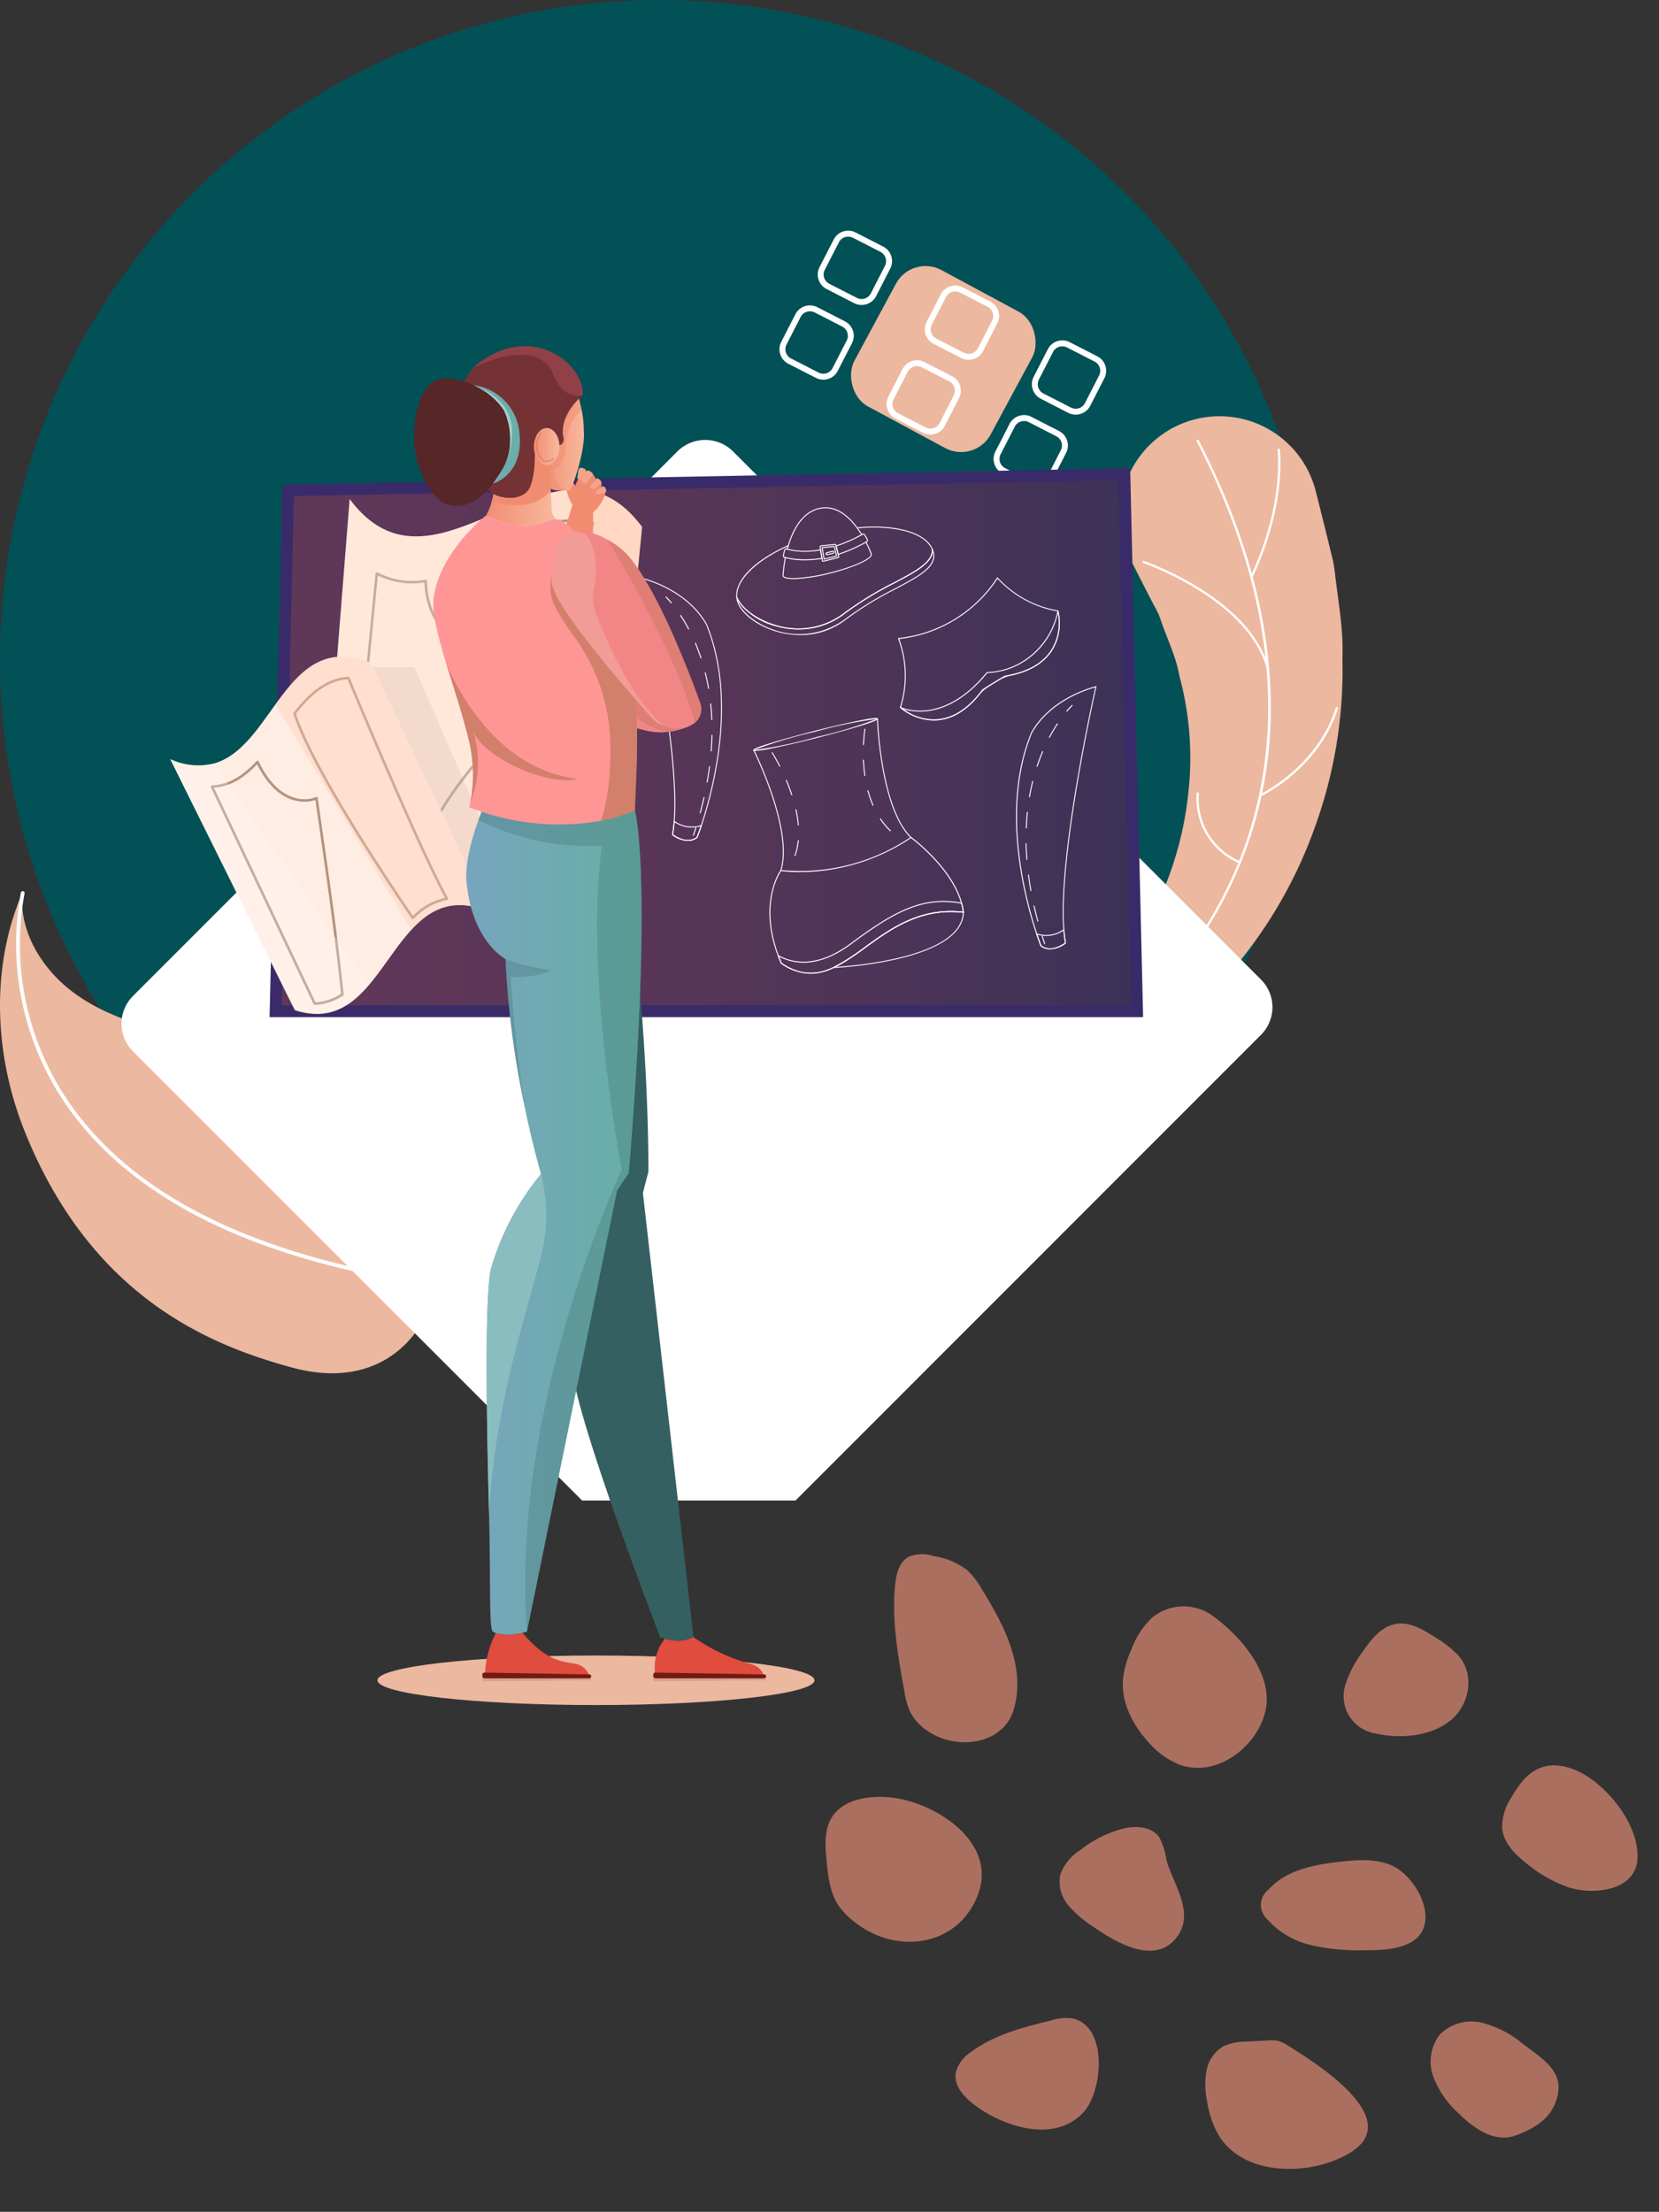 <svg xmlns="http://www.w3.org/2000/svg" xmlns:xlink="http://www.w3.org/1999/xlink" width="234.363" height="312.43" viewBox="0 0 234.363 312.43">
  <rect x="0" y="0" width="234.363" height="312.43" fill="#333333" stroke="none"/>
  <defs>
    <linearGradient id="linear-gradient" y1="0.5" x2="1" y2="0.5" gradientUnits="objectBoundingBox">
      <stop offset="0" stop-color="#5f3759"/>
      <stop offset="0.345" stop-color="#5b3658"/>
      <stop offset="0.671" stop-color="#4f3458"/>
      <stop offset="0.99" stop-color="#3c3257"/>
      <stop offset="1" stop-color="#3c3257"/>
    </linearGradient>
    <linearGradient id="linear-gradient-2" y1="0.5" x2="1" y2="0.5" gradientUnits="objectBoundingBox">
      <stop offset="0" stop-color="#f08e73"/>
      <stop offset="1" stop-color="#f9b99d"/>
    </linearGradient>
    <linearGradient id="linear-gradient-4" y1="0.5" x2="1" y2="0.5" gradientUnits="objectBoundingBox">
      <stop offset="0.006" stop-color="#77a5bd"/>
      <stop offset="1" stop-color="#66b0a5"/>
    </linearGradient>
    <linearGradient id="linear-gradient-5" x1="0" y1="0.5" x2="1" y2="0.5" xlink:href="#linear-gradient-2"/>
  </defs>
  <g id="Grupo_1055044" data-name="Grupo 1055044" transform="translate(3034.006 7287.217)">
    <circle id="Elipse_4753" data-name="Elipse 4753" cx="93.13" cy="93.13" r="93.13" transform="translate(-3034.006 -7287.217)" fill="#025157"/>
    <g id="Grupo_1054490" data-name="Grupo 1054490" transform="matrix(0.545, -0.839, 0.839, 0.545, -3869.953, -5633.553)" opacity="0.62">
      <path id="Trazado_771758" data-name="Trazado 771758" d="M1720.212,182.568c-.6,2.9-.865,6.576,1.691,8.54,1.9,1.463,4.265,2.741,6.76,2.28,4.585-.846,4.409-4.34,4.695-8.405a14.933,14.933,0,0,0-.625-6.423,6.3,6.3,0,0,0-4.628-4.137,6.18,6.18,0,0,0-5.487,2.418A13.1,13.1,0,0,0,1720.212,182.568Z" transform="translate(-16.941 -47.144)" fill="#f5947a"/>
      <path id="Trazado_771759" data-name="Trazado 771759" d="M1704.925,145.541a5.052,5.052,0,0,0-.229-1.718,5.272,5.272,0,0,0-.723-1.209q-.883-1.212-1.764-2.424a7.841,7.841,0,0,0-2.277-2.351,5.059,5.059,0,0,0-4.232-.164,11.233,11.233,0,0,0-3.6,2.436,13.408,13.408,0,0,0-3.2,4.126c-2.866,6.288,2.51,14.132,8.2,16.8C1705.318,164.878,1704.984,149.91,1704.925,145.541Z" transform="translate(-6.775 -35.259)" fill="#f5947a"/>
      <path id="Trazado_771760" data-name="Trazado 771760" d="M1684.827,104.019a6.45,6.45,0,0,0-1.872-2.43c-3-2.81-6.1-5.69-9.96-7.106a4.911,4.911,0,0,0-3.636-.2c-1.756.782-2.268,3.009-2.37,4.928-.272,5,1.62,12.183,7.5,13.221C1678.461,113.129,1686.494,108.834,1684.827,104.019Z" transform="translate(0 -21.384)" fill="#f5947a"/>
      <path id="Trazado_771761" data-name="Trazado 771761" d="M1702.815,49.316c-1.437-2.774-3.89-5.559-7.011-5.418-2.034.092-3.773,1.417-5.365,2.683-1.794,1.428-3.663,2.953-4.51,5.084a11.4,11.4,0,0,0-.648,3.407c-.509,7.051,4.954,13.654,12.629,12.094C1705.83,65.556,1705.7,54.883,1702.815,49.316Z" transform="translate(-5.861 -5.319)" fill="#f5947a"/>
      <path id="Trazado_771762" data-name="Trazado 771762" d="M1747.848,38.772a11.291,11.291,0,0,0,1.13-3.194,10.522,10.522,0,0,0-.931-5.065,5.079,5.079,0,0,0-1.982-2.873c-1.351-.737-3.026-.152-4.392.554-4.479,2.314-8.21,5.818-11.877,9.276a10.759,10.759,0,0,0-2.015,2.3,7.359,7.359,0,0,0-.9,3.515c-.139,4.832,4.15,10.167,9.372,8.475C1742.191,49.835,1745.379,44,1747.848,38.772Z" transform="translate(-19.207 0)" fill="#f5947a"/>
      <path id="Trazado_771763" data-name="Trazado 771763" d="M1725.028,101.562a9.861,9.861,0,0,0,2.169-2.635c.659-1.683-.371-3.568-1.662-4.834a16.6,16.6,0,0,0-6.016-3.552,6.744,6.744,0,0,0-4.372-.44,5.1,5.1,0,0,0-2.974,3.2,14.542,14.542,0,0,0-.642,4.454c-.134,3.662-.05,10.271,4.84,10.915C1720.938,109.271,1722.655,104.244,1725.028,101.562Z" transform="translate(-14.277 -20.064)" fill="#f5947a"/>
      <path id="Trazado_771764" data-name="Trazado 771764" d="M1769.615,83.8a7,7,0,0,0-4.771-6.807,11.564,11.564,0,0,0-5.371-.062,13.966,13.966,0,0,0-4.246,1.3c-2.928,1.56-4.713,4.709-5.535,7.924a11.457,11.457,0,0,0-.245,5.407c1.209,5.207,7.731,7.658,12.568,6.123C1767.434,95.955,1769.382,88.8,1769.615,83.8Z" transform="translate(-26.369 -15.817)" fill="#f5947a"/>
      <path id="Trazado_771765" data-name="Trazado 771765" d="M1792.557,129.309a15.32,15.32,0,0,0,.381-4.311c-.013-1.937-.1-4.062-1.386-5.506-1.4-1.57-3.745-1.794-5.851-1.853a16.038,16.038,0,0,0-4.852.391,5.349,5.349,0,0,0-3.841,7.521c1.242,3.41,4.172,7.093,7.855,7.937C1788.009,134.209,1791.638,132.537,1792.557,129.309Z" transform="translate(-35.133 -28.952)" fill="#f5947a"/>
      <path id="Trazado_771766" data-name="Trazado 771766" d="M1748.293,141.06c-.326-2.461-1.9-4.554-3.472-6.476-2.386-2.914-5.223-5.908-8.95-6.444a2.688,2.688,0,0,0-3.506,1.974,11.884,11.884,0,0,0,.284,7.392,30.339,30.339,0,0,0,3.476,6.652c1.48,2.294,4.076,6.119,7.327,5.269C1746.588,148.607,1748.684,144,1748.293,141.06Z" transform="translate(-20.816 -32.307)" fill="#f5947a"/>
      <path id="Trazado_771767" data-name="Trazado 771767" d="M1786.524,167.177c-.058-2.25-.774-4.653-2.6-5.973-1.587-1.148-3.687-1.258-5.643-1.156a7.708,7.708,0,0,0-4.438,1.273c-1.638,1.291-2.114,3.549-2.3,5.626a19.033,19.033,0,0,0,.439,6.9c1,3.515,4.732,8.143,8.688,5.827C1784.563,177.4,1786.632,171.407,1786.524,167.177Z" transform="translate(-33.485 -42.544)" fill="#f5947a"/>
    </g>
    <g id="Grupo_1054631" data-name="Grupo 1054631" transform="translate(-5527.741 -6630.542)">
      <g id="Grupo_56265" data-name="Grupo 56265" transform="translate(2493.735 -624.087)">
        <path id="Trazado_107588" data-name="Trazado 107588" d="M2452.747-447.8c-4.392-10.786-5.042-23.288-.457-33.994-.478,5.563,2.885,10.922,7.4,14.205s10.042,4.83,15.5,6.021a119.355,119.355,0,0,1,16.138,4.361c29.354,10.882,24.014,49.174-.8,42.5C2478.75-417.88,2462.168-424.659,2452.747-447.8Z" transform="translate(-2449.139 575.324)" fill="#ecb89f"/>
        <path id="Trazado_107589" data-name="Trazado 107589" d="M2512.156-426.368l-.038,0c-25.688-3.607-43.386-12.379-52.6-26.069a39.933,39.933,0,0,1-6.092-29.541.264.264,0,0,1,.323-.193.266.266,0,0,1,.195.324,39.386,39.386,0,0,0,6.023,29.121c9.127,13.553,26.7,22.244,52.224,25.828a.268.268,0,0,1,.227.3A.267.267,0,0,1,2512.156-426.368Z" transform="translate(-2450.474 575.468)" fill="#fff"/>
        <path id="Trazado_107590" data-name="Trazado 107590" d="M2525.408-414.114a.253.253,0,0,1-.073-.011c-.145-.04-14.592-4.419-18.962-31.746a.267.267,0,0,1,.222-.305.274.274,0,0,1,.305.222c4.312,26.959,18.438,31.276,18.581,31.316a.267.267,0,0,1,.184.33A.269.269,0,0,1,2525.408-414.114Z" transform="translate(-2470.327 562.138)" fill="#fff"/>
        <path id="Trazado_107591" data-name="Trazado 107591" d="M2528.959-529.985a.252.252,0,0,1-.076,0,.268.268,0,0,1-.235-.3c.42-3.681.739-7.233,1.048-10.668,1.921-21.414,3.438-38.327,26.068-60.689a.267.267,0,0,1,.377,0,.266.266,0,0,1,0,.377c-22.49,22.225-24,39.053-25.911,60.357-.308,3.438-.627,6.992-1.049,10.68A.266.266,0,0,1,2528.959-529.985Z" transform="translate(-2478.575 619.721)" fill="#fff"/>
        <path id="Trazado_107592" data-name="Trazado 107592" d="M2690.128-503.851c.882-.911,2.031-2.126,2.985-3.294,1-1.178,1.931-2.421,2.83-3.681.92-1.236,1.691-2.59,2.536-3.856l2.185-4.01a48.2,48.2,0,0,0,4.932-16.766A44.214,44.214,0,0,0,2704.344-552c-.449-2.674-1.756-5.29-2.623-7.865a10.085,10.085,0,0,0-.863-1.912l-.982-1.887-1.905-3.738-.458-.9a14.025,14.025,0,0,1,6.125-18.864,14.024,14.024,0,0,1,18.864,6.125,14.752,14.752,0,0,1,1.11,2.962l1.45,5.792.7,2.877a18.653,18.653,0,0,1,.555,2.927c.455,4.022,1.22,7.882,1.054,11.972a65.072,65.072,0,0,1-3.775,23.535,64.645,64.645,0,0,1-11.33,20c-1.226,1.424-2.48,2.81-3.729,4.179-1.35,1.286-2.614,2.626-4.022,3.825-1.383,1.219-2.791,2.4-4.273,3.5a56.861,56.861,0,0,1-4.725,3.224,4.651,4.651,0,0,1-6.4-1.519,4.653,4.653,0,0,1,.616-5.675Z" transform="translate(-2537.729 614.903)" fill="#ecb89f"/>
        <g id="Grupo_56236" data-name="Grupo 56236" transform="translate(154.932 29.509)">
          <path id="Trazado_107593" data-name="Trazado 107593" d="M2695.313-497.947a.16.16,0,0,1-.135-.073.162.162,0,0,1,.046-.222,59.245,59.245,0,0,0,18-21.2c6.542-12.9,11.163-34.443-3.958-63.78a.162.162,0,0,1,.071-.216.163.163,0,0,1,.216.07c6.7,13.005,10.132,25.588,10.191,37.4a57.779,57.779,0,0,1-6.24,26.687,59.61,59.61,0,0,1-18.108,21.309A.158.158,0,0,1,2695.313-497.947Z" transform="translate(-2695.152 583.452)" fill="#fff"/>
          <path id="Trazado_107594" data-name="Trazado 107594" d="M2723.162-540.777a.16.16,0,0,1-.154-.12c-2.631-9.932-17.335-15.006-17.483-15.055a.162.162,0,0,1-.1-.2.164.164,0,0,1,.2-.1c.15.051,15.016,5.182,17.69,15.279a.159.159,0,0,1-.114.2A.131.131,0,0,1,2723.162-540.777Z" transform="translate(-2698.952 573.387)" fill="#fff"/>
          <path id="Trazado_107595" data-name="Trazado 107595" d="M2729.776-563.185a.158.158,0,0,1-.074-.019.16.16,0,0,1-.067-.216c.045-.087,4.5-8.734,3.839-17.844a.159.159,0,0,1,.148-.171.169.169,0,0,1,.171.148c.672,9.2-3.828,17.929-3.874,18.015A.159.159,0,0,1,2729.776-563.185Z" transform="translate(-2707.912 582.705)" fill="#fff"/>
          <path id="Trazado_107596" data-name="Trazado 107596" d="M2731.787-510.861a.159.159,0,0,1-.145-.094.158.158,0,0,1,.078-.212c.08-.038,8.059-3.812,10.707-12.234a.164.164,0,0,1,.2-.105.162.162,0,0,1,.106.2c-2.693,8.561-10.8,12.391-10.88,12.428A.145.145,0,0,1,2731.787-510.861Z" transform="translate(-2708.656 561.261)" fill="#fff"/>
          <path id="Trazado_107597" data-name="Trazado 107597" d="M2723.65-494.292a.157.157,0,0,1-.053-.009,9.927,9.927,0,0,1-6.056-9.881.161.161,0,0,1,.161-.156h.005a.16.16,0,0,1,.156.164,9.6,9.6,0,0,0,5.841,9.569.16.16,0,0,1,.1.2A.161.161,0,0,1,2723.65-494.292Z" transform="translate(-2703.438 554.162)" fill="#fff"/>
        </g>
        <path id="Trazado_107598" data-name="Trazado 107598" d="M2637.35-499.328l-65.741,65.762h-30.146L2478.029-497a5.519,5.519,0,0,1,0-7.841l76.893-76.915a5.585,5.585,0,0,1,7.863,0l74.564,74.586A5.52,5.52,0,0,1,2637.35-499.328Z" transform="translate(-2459.23 612.932)" fill="#fff"/>
        <rect id="Rectángulo_5769" data-name="Rectángulo 5769" width="21.882" height="21.882" rx="4.748" transform="translate(128.819 3.309) rotate(28.322)" fill="#ecb89f"/>
        <g id="Grupo_56239" data-name="Grupo 56239" transform="translate(110.118)">
          <g id="Grupo_56237" data-name="Grupo 56237" transform="translate(5.404)">
            <path id="Trazado_107599" data-name="Trazado 107599" d="M2639.429-619.918a2.3,2.3,0,0,1-1.708-.154h0l-3.895-2a2.287,2.287,0,0,1-1.14-1.341,2.289,2.289,0,0,1,.142-1.754l2-3.894a2.289,2.289,0,0,1,1.34-1.142l.047-.014a2.278,2.278,0,0,1,1.708.157l3.894,1.994a2.3,2.3,0,0,1,1,3.1l-1.994,3.895A2.3,2.3,0,0,1,2639.429-619.918Zm-1.328-.9a1.469,1.469,0,0,0,1.973-.635l1.994-3.894a1.467,1.467,0,0,0-.635-1.974l-3.894-1.993a1.6,1.6,0,0,0-1.12-.092,1.455,1.455,0,0,0-.852.727l-2,3.895a1.455,1.455,0,0,0-.091,1.117,1.453,1.453,0,0,0,.726.855Z" transform="translate(-2632.575 630.309)" fill="#fff"/>
            <path id="Trazado_107600" data-name="Trazado 107600" d="M2663.445-607.612a2.281,2.281,0,0,1-1.708-.157l-3.894-1.994a2.3,2.3,0,0,1-1-3.1l1.994-3.894a2.308,2.308,0,0,1,3.1-1l3.894,2a2.285,2.285,0,0,1,1.14,1.341,2.285,2.285,0,0,1-.142,1.753l-2,3.895a2.289,2.289,0,0,1-1.34,1.142Zm-2.98-9.5a1.466,1.466,0,0,0-.884.734l-1.994,3.894a1.467,1.467,0,0,0,.635,1.974l3.894,1.994h0a1.581,1.581,0,0,0,1.12.091,1.452,1.452,0,0,0,.852-.726l2-3.894a1.457,1.457,0,0,0,.091-1.118,1.451,1.451,0,0,0-.725-.854l-3.895-2A1.464,1.464,0,0,0,2660.466-617.108Z" transform="translate(-2641.467 625.753)" fill="#fff"/>
            <path id="Trazado_107601" data-name="Trazado 107601" d="M2687.461-595.313a2.3,2.3,0,0,1-1.708-.153h0l-3.895-2a2.3,2.3,0,0,1-1-3.094l2-3.895a2.289,2.289,0,0,1,1.34-1.142,2.282,2.282,0,0,1,1.754.143l3.894,1.994a2.3,2.3,0,0,1,1,3.1l-1.994,3.894A2.3,2.3,0,0,1,2687.461-595.313Zm-1.329-.9a1.47,1.47,0,0,0,1.974-.635l1.994-3.894a1.466,1.466,0,0,0-.635-1.973l-3.894-1.994a1.575,1.575,0,0,0-1.12-.091,1.451,1.451,0,0,0-.852.726l-2,3.895a1.467,1.467,0,0,0,.635,1.972Z" transform="translate(-2650.358 621.199)" fill="#fff"/>
          </g>
          <g id="Grupo_56238" data-name="Grupo 56238" transform="translate(0 10.555)">
            <path id="Trazado_107602" data-name="Trazado 107602" d="M2630.846-603.158a2.279,2.279,0,0,1-1.707-.157l-3.895-1.994a2.3,2.3,0,0,1-1-3.1l1.994-3.894a2.308,2.308,0,0,1,3.1-1l3.895,2a2.29,2.29,0,0,1,1.14,1.342,2.278,2.278,0,0,1-.142,1.752l-2,3.895a2.288,2.288,0,0,1-1.34,1.142Zm-2.979-9.5a1.464,1.464,0,0,0-.884.734l-1.994,3.894a1.467,1.467,0,0,0,.635,1.974l3.894,1.994h0a1.433,1.433,0,0,0,1.12.091,1.451,1.451,0,0,0,.852-.726l2-3.894a1.454,1.454,0,0,0,.09-1.118,1.455,1.455,0,0,0-.725-.854l-3.895-2A1.462,1.462,0,0,0,2627.868-612.654Z" transform="translate(-2623.994 613.549)" fill="#fff"/>
            <path id="Trazado_107603" data-name="Trazado 107603" d="M2654.86-590.857a2.3,2.3,0,0,1-1.706-.154h0l-3.895-2a2.3,2.3,0,0,1-1-3.094l2-3.895a2.306,2.306,0,0,1,3.094-1l3.895,2a2.3,2.3,0,0,1,1,3.1l-1.994,3.893A2.289,2.289,0,0,1,2654.86-590.857Zm-1.326-.9a1.47,1.47,0,0,0,1.973-.637l1.994-3.892a1.467,1.467,0,0,0-.635-1.974l-3.895-2a1.468,1.468,0,0,0-1.971.637l-2,3.894a1.467,1.467,0,0,0,.635,1.972Z" transform="translate(-2632.885 608.994)" fill="#fff"/>
            <path id="Trazado_107604" data-name="Trazado 107604" d="M2678.875-578.553a2.279,2.279,0,0,1-1.706-.157l-3.894-2a2.287,2.287,0,0,1-1.142-1.341,2.28,2.28,0,0,1,.143-1.753l1.994-3.895a2.306,2.306,0,0,1,3.1-1l3.894,2a2.287,2.287,0,0,1,1.14,1.341,2.286,2.286,0,0,1-.142,1.754l-2,3.895a2.289,2.289,0,0,1-1.343,1.141Zm-2.979-9.5a1.463,1.463,0,0,0-.884.734l-1.994,3.894a1.456,1.456,0,0,0-.092,1.12,1.455,1.455,0,0,0,.727.852l3.895,2h0a1.456,1.456,0,0,0,1.088.1l.029-.011a1.458,1.458,0,0,0,.855-.726l1.995-3.894a1.451,1.451,0,0,0,.09-1.119,1.452,1.452,0,0,0-.725-.853l-3.895-2A1.459,1.459,0,0,0,2675.9-588.049Z" transform="translate(-2641.775 604.44)" fill="#fff"/>
          </g>
        </g>
        <ellipse id="Elipse_4171" data-name="Elipse 4171" cx="30.867" cy="3.499" rx="30.867" ry="3.499" transform="translate(53.324 201.26)" fill="#ecb89f"/>
        <g id="Grupo_56264" data-name="Grupo 56264" transform="translate(24.039 16.32)">
          <g id="Grupo_56256" data-name="Grupo 56256" transform="translate(0 17.231)">
            <g id="Grupo_56240" data-name="Grupo 56240" transform="translate(14.041)">
              <path id="Trazado_107605" data-name="Trazado 107605" d="M2633.009-499.5h-123.4l1.811-75.238,119.762-2.3Z" transform="translate(-2509.606 577.035)" fill="#392b69"/>
              <path id="Trazado_107606" data-name="Trazado 107606" d="M2512.321-500.167l1.731-71.931,116.5-2.236,1.751,74.167Z" transform="translate(-2510.611 576.035)" fill="url(#linear-gradient)"/>
            </g>
            <g id="Grupo_56242" data-name="Grupo 56242" transform="translate(66.597 15.489)">
              <path id="Trazado_107607" data-name="Trazado 107607" d="M2599.6-515.291a3.856,3.856,0,0,1-2.208-.821.069.069,0,0,1-.028-.067c.1-.557.179-1.187.232-1.873.823-10.731-4.482-34.069-4.536-34.3a.07.07,0,0,1,.018-.064.068.068,0,0,1,.063-.019c.063.014,6.266,1.449,9.143,6.536l0,.008c4.365,10.617.948,23.438-.724,28.457-.352,1.056-.6,1.666-.6,1.671a.07.07,0,0,1-.015.024A2.042,2.042,0,0,1,2599.6-515.291Zm-2.093-.908c2.041,1.416,3.218.472,3.339.367.038-.1.269-.688.588-1.65,1.667-5,5.074-17.784.729-28.357-2.64-4.665-8.115-6.227-8.945-6.439.393,1.745,5.311,23.861,4.514,34.236C2597.679-517.369,2597.6-516.749,2597.506-516.2Z" transform="translate(-2593.058 552.44)" fill="#fff"/>
              <path id="Trazado_107608" data-name="Trazado 107608" d="M2602.129-495.112a3.856,3.856,0,0,1-2.208-.821.068.068,0,0,1-.027-.067c.1-.557.178-1.187.231-1.873a.069.069,0,0,1,.04-.057.068.068,0,0,1,.069.007,4.2,4.2,0,0,0,3.776.577.07.07,0,0,1,.068.018.069.069,0,0,1,.016.069c-.352,1.056-.6,1.666-.6,1.671a.069.069,0,0,1-.016.024A2.039,2.039,0,0,1,2602.129-495.112Zm-2.093-.908c2.057,1.428,3.21.483,3.338.367.037-.093.25-.637.549-1.529a4.324,4.324,0,0,1-3.671-.561C2600.2-497.117,2600.128-496.538,2600.037-496.02Z" transform="translate(-2595.588 532.261)" fill="#fff"/>
              <g id="Grupo_56241" data-name="Grupo 56241" transform="translate(3.381 2.648)">
                <path id="Trazado_107609" data-name="Trazado 107609" d="M2599.236-547.294a.067.067,0,0,1-.052-.025,9.954,9.954,0,0,0-.736-.8.069.069,0,0,1,0-.1.07.07,0,0,1,.1,0,9.969,9.969,0,0,1,.747.809.068.068,0,0,1-.008.1A.068.068,0,0,1,2599.236-547.294Z" transform="translate(-2598.427 548.234)" fill="#fff"/>
                <path id="Trazado_107610" data-name="Trazado 107610" d="M2604.539-516.112l-.018,0a.069.069,0,0,1-.048-.084c.195-.717.375-1.441.536-2.152a.068.068,0,0,1,.082-.052.068.068,0,0,1,.052.082c-.162.713-.343,1.439-.537,2.158A.07.07,0,0,1,2604.539-516.112Zm.979-4.331h-.013a.068.068,0,0,1-.055-.079c.131-.732.246-1.47.339-2.191a.067.067,0,0,1,.077-.059.069.069,0,0,1,.059.077c-.094.723-.209,1.462-.341,2.2A.068.068,0,0,1,2605.519-520.443Zm.569-4.4h-.005a.068.068,0,0,1-.063-.074c.058-.741.094-1.486.11-2.214a.069.069,0,0,1,.07-.067.069.069,0,0,1,.067.07c-.016.73-.052,1.478-.11,2.221A.068.068,0,0,1,2606.088-524.846Zm.09-4.437a.068.068,0,0,1-.068-.065c-.029-.742-.082-1.486-.157-2.211a.069.069,0,0,1,.061-.075.069.069,0,0,1,.075.061c.076.727.128,1.474.157,2.219a.069.069,0,0,1-.065.071Zm-.46-4.414a.068.068,0,0,1-.068-.057c-.126-.731-.28-1.46-.456-2.168a.069.069,0,0,1,.05-.083.069.069,0,0,1,.083.05c.177.71.331,1.443.458,2.177a.069.069,0,0,1-.056.079Zm-1.074-4.3a.069.069,0,0,1-.065-.047c-.233-.7-.5-1.4-.781-2.072a.068.068,0,0,1,.036-.089.068.068,0,0,1,.09.036c.286.674.55,1.375.785,2.083a.068.068,0,0,1-.043.086A.061.061,0,0,1,2604.644-538Zm-1.738-4.082a.068.068,0,0,1-.061-.037c-.352-.663-.732-1.3-1.129-1.9a.069.069,0,0,1,.02-.1.068.068,0,0,1,.094.019c.4.6.781,1.249,1.136,1.916a.068.068,0,0,1-.028.092A.067.067,0,0,1,2602.906-542.084Z" transform="translate(-2599.641 546.715)" fill="#fff"/>
                <path id="Trazado_107611" data-name="Trazado 107611" d="M2604.639-495.289a.062.062,0,0,1-.021,0,.068.068,0,0,1-.044-.086q.175-.524.337-1.04a.069.069,0,0,1,.085-.045.069.069,0,0,1,.045.086q-.162.518-.337,1.042A.068.068,0,0,1,2604.639-495.289Z" transform="translate(-2600.701 529.068)" fill="#fff"/>
              </g>
            </g>
            <g id="Grupo_56244" data-name="Grupo 56244" transform="translate(119.492 30.799)">
              <path id="Trazado_107612" data-name="Trazado 107612" d="M2681.869-490.981a2.041,2.041,0,0,1-1.351-.451.069.069,0,0,1-.016-.024c0-.006-.246-.616-.6-1.672-1.671-5.019-5.088-17.84-.724-28.456l0-.008c2.877-5.087,9.08-6.522,9.143-6.536a.069.069,0,0,1,.064.019.07.07,0,0,1,.018.064c-.054.234-5.359,23.572-4.536,34.3.053.683.131,1.314.231,1.872a.069.069,0,0,1-.028.068A3.859,3.859,0,0,1,2681.869-490.981Zm-1.245-.54c.127.115,1.28,1.061,3.338-.368-.1-.552-.173-1.172-.225-1.843-.8-10.375,4.121-32.491,4.514-34.237-.83.214-6.3,1.775-8.945,6.44-4.343,10.573-.937,23.353.729,28.357C2680.355-492.208,2680.585-491.618,2680.624-491.521Z" transform="translate(-2677.048 528.13)" fill="#fff"/>
              <path id="Trazado_107613" data-name="Trazado 107613" d="M2683.546-470.8a2.042,2.042,0,0,1-1.351-.451.069.069,0,0,1-.016-.024c0-.006-.246-.616-.6-1.672a.068.068,0,0,1,.015-.069.07.07,0,0,1,.068-.019,4.2,4.2,0,0,0,3.776-.576.069.069,0,0,1,.069-.007.069.069,0,0,1,.04.057c.053.683.131,1.314.231,1.872a.069.069,0,0,1-.028.068A3.858,3.858,0,0,1,2683.546-470.8Zm-1.245-.54c.127.115,1.281,1.061,3.338-.368-.091-.52-.164-1.1-.216-1.722a4.324,4.324,0,0,1-3.671.561C2682.052-471.98,2682.265-471.435,2682.3-471.343Z" transform="translate(-2678.725 507.951)" fill="#fff"/>
              <g id="Grupo_56243" data-name="Grupo 56243" transform="translate(1.355 2.648)">
                <path id="Trazado_107614" data-name="Trazado 107614" d="M2688.4-522.985a.07.07,0,0,1-.044-.016.069.069,0,0,1-.008-.1,9.67,9.67,0,0,1,.747-.809.068.068,0,0,1,.1,0,.068.068,0,0,1,0,.1,9.986,9.986,0,0,0-.736.8A.068.068,0,0,1,2688.4-522.985Z" transform="translate(-2682.579 523.925)" fill="#fff"/>
                <path id="Trazado_107615" data-name="Trazado 107615" d="M2680.927-491.8a.069.069,0,0,1-.066-.05c-.194-.719-.375-1.445-.537-2.158a.068.068,0,0,1,.052-.082.068.068,0,0,1,.082.052c.161.711.341,1.435.536,2.152a.069.069,0,0,1-.048.084A.065.065,0,0,1,2680.927-491.8Zm-.979-4.331a.068.068,0,0,1-.067-.057c-.132-.735-.247-1.474-.341-2.2a.068.068,0,0,1,.059-.076.068.068,0,0,1,.077.059c.094.721.208,1.458.34,2.191a.069.069,0,0,1-.055.079Zm-.57-4.4a.069.069,0,0,1-.069-.063c-.056-.745-.094-1.493-.109-2.221a.069.069,0,0,1,.067-.07.067.067,0,0,1,.07.067c.015.727.052,1.471.109,2.214a.068.068,0,0,1-.063.074Zm-.09-4.437h0a.069.069,0,0,1-.065-.071c.029-.745.082-1.491.157-2.219a.067.067,0,0,1,.075-.06.068.068,0,0,1,.061.075c-.075.725-.128,1.469-.157,2.21A.068.068,0,0,1,2679.288-504.974Zm.46-4.414h-.011a.069.069,0,0,1-.056-.079c.127-.734.281-1.467.458-2.177a.07.07,0,0,1,.083-.05.069.069,0,0,1,.05.083c-.176.708-.33,1.437-.456,2.168A.068.068,0,0,1,2679.748-509.388Zm1.074-4.305a.062.062,0,0,1-.021,0,.068.068,0,0,1-.043-.086c.235-.708.5-1.409.785-2.083a.068.068,0,0,1,.089-.036.069.069,0,0,1,.037.089c-.285.671-.548,1.368-.782,2.073A.069.069,0,0,1,2680.822-513.693Zm1.738-4.081a.065.065,0,0,1-.032-.008.069.069,0,0,1-.029-.093c.353-.666.736-1.31,1.135-1.916a.068.068,0,0,1,.094-.019.068.068,0,0,1,.02.094c-.4.6-.777,1.243-1.128,1.9A.069.069,0,0,1,2682.56-517.774Z" transform="translate(-2679.2 522.406)" fill="#fff"/>
                <path id="Trazado_107616" data-name="Trazado 107616" d="M2683.23-470.979a.068.068,0,0,1-.065-.047q-.175-.525-.337-1.042a.068.068,0,0,1,.045-.086.069.069,0,0,1,.086.045q.162.516.336,1.04a.069.069,0,0,1-.043.087A.063.063,0,0,1,2683.23-470.979Z" transform="translate(-2680.542 504.759)" fill="#fff"/>
              </g>
            </g>
            <g id="Grupo_56245" data-name="Grupo 56245" transform="translate(82.37 35.28)">
              <path id="Trazado_107617" data-name="Trazado 107617" d="M2627.543-475.013a7.339,7.339,0,0,1-4.179-1.433.073.073,0,0,1-.024-.03c-.154-.353-.3-.715-.435-1.074-2.841-7.573.349-12.035.382-12.079a.068.068,0,0,1,.1-.014.068.068,0,0,1,.014.1c-.032.043-3.177,4.45-.364,11.95.132.351.274.7.424,1.05,4.471,3.025,7.841.586,11.741-2.236,3.666-2.653,7.819-5.658,13.854-4.99a8.932,8.932,0,0,0-.252-1.19c-1.424-5.066-7.052-9.191-7.109-9.232a.069.069,0,0,1-.015-.1.069.069,0,0,1,.1-.016c.058.042,5.724,4.194,7.16,9.306a9.144,9.144,0,0,1,.268,1.3.068.068,0,0,1-.02.057.067.067,0,0,1-.056.02c-6.03-.7-10.181,2.3-13.845,4.955C2632.628-476.755,2630.219-475.013,2627.543-475.013Z" transform="translate(-2619.445 511.132)" fill="#fff"/>
              <path id="Trazado_107618" data-name="Trazado 107618" d="M2624.616-499.225a18.608,18.608,0,0,1-2.626-.156.069.069,0,0,1-.047-.031.07.07,0,0,1-.007-.056c1.781-5.715-3.765-16.839-3.821-16.951a.069.069,0,0,1,.03-.092.068.068,0,0,1,.092.03c.056.112,5.578,11.187,3.853,16.977a27.9,27.9,0,0,0,18.194-4.617c-4.272-4.271-4.7-16.634-4.7-16.758a.069.069,0,0,1,.066-.07.071.071,0,0,1,.071.066c0,.125.429,12.548,4.718,16.724a.067.067,0,0,1,.021.055.071.071,0,0,1-.03.05A28.424,28.424,0,0,1,2624.616-499.225Z" transform="translate(-2618.105 520.991)" fill="#fff"/>
              <path id="Trazado_107619" data-name="Trazado 107619" d="M2618.372-516.364c-.24,0-.253-.052-.263-.093-.023-.091-.062-.245,2.527-1.041,1.63-.5,3.814-1.1,6.15-1.7s4.543-1.1,6.215-1.44c2.655-.533,2.694-.38,2.717-.289h0c.023.091.062.244-2.527,1.041-1.63.5-3.814,1.1-6.15,1.7s-4.542,1.1-6.214,1.439A15.716,15.716,0,0,1,2618.372-516.364Zm-.1-.135a60.7,60.7,0,0,0,8.731-1.819,60.5,60.5,0,0,0,8.542-2.561,60.124,60.124,0,0,0-8.73,1.818A60.532,60.532,0,0,0,2618.276-516.5Zm17.323-4.367h0Z" transform="translate(-2618.103 521.015)" fill="#fff"/>
              <path id="Trazado_107620" data-name="Trazado 107620" d="M2625.534-498.665a.056.056,0,0,1-.023,0,.069.069,0,0,1-.042-.088,8.769,8.769,0,0,0,.465-2.115.068.068,0,0,1,.075-.061.067.067,0,0,1,.061.074,8.877,8.877,0,0,1-.473,2.148A.068.068,0,0,1,2625.534-498.665Zm.473-4.317a.068.068,0,0,1-.068-.062,16.329,16.329,0,0,0-.336-2.153.068.068,0,0,1,.052-.082.069.069,0,0,1,.082.052,16.547,16.547,0,0,1,.339,2.171.068.068,0,0,1-.062.074Zm-.923-4.27a.068.068,0,0,1-.065-.047c-.22-.666-.479-1.354-.771-2.044a.069.069,0,0,1,.036-.089.069.069,0,0,1,.09.037c.293.693.553,1.384.774,2.054a.068.068,0,0,1-.043.086A.065.065,0,0,1,2625.084-507.252Zm-1.7-4.035a.068.068,0,0,1-.061-.038c-.594-1.168-1.06-1.9-1.064-1.91a.068.068,0,0,1,.021-.094.068.068,0,0,1,.094.021c0,.008.474.747,1.071,1.922a.068.068,0,0,1-.031.092A.066.066,0,0,1,2623.388-511.287Z" transform="translate(-2619.639 518.174)" fill="#fff"/>
              <path id="Trazado_107621" data-name="Trazado 107621" d="M2646.578-504.126a.066.066,0,0,1-.047-.02,10.439,10.439,0,0,1-1.409-1.687.069.069,0,0,1,.019-.1.069.069,0,0,1,.095.019,10.266,10.266,0,0,0,1.39,1.664.069.069,0,0,1,0,.1A.068.068,0,0,1,2646.578-504.126Zm-2.444-3.595a.069.069,0,0,1-.063-.041,14.935,14.935,0,0,1-.719-2.074.068.068,0,0,1,.048-.084.068.068,0,0,1,.084.048,14.882,14.882,0,0,0,.713,2.055.069.069,0,0,1-.036.09A.071.071,0,0,1,2644.134-507.721Zm-1.152-4.208a.068.068,0,0,1-.068-.059c-.1-.7-.17-1.439-.2-2.186a.069.069,0,0,1,.066-.072.065.065,0,0,1,.071.066c.033.743.1,1.474.2,2.173a.068.068,0,0,1-.058.077Zm-.2-4.367h0a.068.068,0,0,1-.065-.071,19.565,19.565,0,0,1,.206-2.187.068.068,0,0,1,.079-.056.069.069,0,0,1,.056.079,19.5,19.5,0,0,0-.2,2.17A.068.068,0,0,1,2642.782-516.3Z" transform="translate(-2627.214 520.125)" fill="#fff"/>
              <path id="Trazado_107622" data-name="Trazado 107622" d="M2628.219-469.7a7.321,7.321,0,0,1-4.165-1.435.069.069,0,0,1-.024-.03c-.154-.353-.3-.715-.435-1.074a.067.067,0,0,1,.019-.076.068.068,0,0,1,.078-.008c2.078,1.152,5.533,1.8,10.19-1.664,6.3-4.686,10.254-6.742,15.687-5.752a.067.067,0,0,1,.053.049,9.109,9.109,0,0,1,.268,1.3.067.067,0,0,1-.019.057.066.066,0,0,1-.056.02c-6.031-.7-10.182,2.3-13.845,4.955a29.345,29.345,0,0,1-4.446,2.845A7.73,7.73,0,0,1,2628.219-469.7Zm-4.072-1.537a6.763,6.763,0,0,0,7.317.6,29.112,29.112,0,0,0,4.424-2.832c3.666-2.653,7.819-5.659,13.854-4.99a8.888,8.888,0,0,0-.24-1.149c-5.362-.962-9.288,1.086-15.539,5.735-4.6,3.419-8.047,2.877-10.174,1.762C2623.9-471.826,2624.021-471.531,2624.147-471.241Z" transform="translate(-2620.135 505.825)" fill="#fff"/>
              <path id="Trazado_107623" data-name="Trazado 107623" d="M2636.1-469.677a.069.069,0,0,1-.066-.052.069.069,0,0,1,.037-.078,29.107,29.107,0,0,0,4.424-2.832c3.684-2.665,7.86-5.686,13.942-4.98a.07.07,0,0,1,.061.07c-.187,7.019-18.212,7.865-18.394,7.873Zm16.567-7.91c-5.1,0-8.795,2.672-12.092,5.058a31.906,31.906,0,0,1-4.14,2.7c2.475-.152,17.655-1.348,17.923-7.659A15.217,15.217,0,0,0,2652.666-477.587Z" transform="translate(-2624.741 504.988)" fill="#fff"/>
            </g>
            <g id="Grupo_56247" data-name="Grupo 56247" transform="translate(79.967 5.518)">
              <path id="Trazado_107624" data-name="Trazado 107624" d="M2623.355-546.782a12.191,12.191,0,0,1-3.963-.676c-2.6-.913-4.619-2.61-5.015-4.224a2.9,2.9,0,0,1-.071-.424.068.068,0,0,1,.052-.072.067.067,0,0,1,.079.04c.672,1.642,2.995,3.289,5.649,4a10.693,10.693,0,0,0,9.447-1.765,48.033,48.033,0,0,1,7.042-4.311c3.174-1.684,5.467-2.9,5.35-4.69a.069.069,0,0,1,.053-.071.068.068,0,0,1,.079.04,3.023,3.023,0,0,1,.14.424h0c.517,2.108-1.948,3.416-5.359,5.227a47.881,47.881,0,0,0-7.022,4.3A10.4,10.4,0,0,1,2623.355-546.782Zm-8.827-4.862c.423,1.527,2.425,3.185,4.908,4.056a10.869,10.869,0,0,0,10.294-1.5,48.035,48.035,0,0,1,7.042-4.31c3.356-1.782,5.782-3.068,5.29-5.073l-.012-.047c-.2,1.666-2.42,2.845-5.412,4.432a47.913,47.913,0,0,0-7.023,4.3,10.826,10.826,0,0,1-9.565,1.789A9.266,9.266,0,0,1,2614.528-551.644Z" transform="translate(-2614.294 564.829)" fill="#fff"/>
              <path id="Trazado_107625" data-name="Trazado 107625" d="M2623.142-549.431a12.02,12.02,0,0,1-3.1-.414c-2.736-.738-5.042-2.38-5.74-4.085a.057.057,0,0,1-.005-.02,3.133,3.133,0,0,1,.026-.753c.354-2.267,3.079-4.738,7.289-6.611a.068.068,0,0,1,.091.035.068.068,0,0,1-.035.09c-4.105,1.827-6.868,4.32-7.21,6.507a3.026,3.026,0,0,0-.026.71c.677,1.639,3,3.281,5.645,4a10.693,10.693,0,0,0,9.447-1.765,48.015,48.015,0,0,1,7.042-4.311c3.167-1.68,5.457-2.9,5.351-4.679a2.964,2.964,0,0,0-.417-.695c-1.447-1.821-5.273-2.7-9.985-2.291a.07.07,0,0,1-.074-.062.069.069,0,0,1,.062-.074c4.756-.413,8.629.485,10.1,2.342a3.142,3.142,0,0,1,.44.737.08.08,0,0,1,0,.021c.123,1.878-2.2,3.112-5.422,4.82a47.931,47.931,0,0,0-7.023,4.3A10.412,10.412,0,0,1,2623.142-549.431Z" transform="translate(-2614.287 566.673)" fill="#fff"/>
              <path id="Trazado_107626" data-name="Trazado 107626" d="M2625.742-562.372a.06.06,0,0,1-.018,0,.068.068,0,0,1-.048-.084c.6-2.246,1.87-5.057,4.461-5.693,2.763-.678,4.857,1.62,6.125,3.668a.068.068,0,0,1-.022.094.069.069,0,0,1-.094-.022c-1.244-2.009-3.291-4.266-5.977-3.607-2.526.62-3.766,3.384-4.361,5.6A.069.069,0,0,1,2625.742-562.372Z" transform="translate(-2618.502 568.272)" fill="#fff"/>
              <path id="Trazado_107627" data-name="Trazado 107627" d="M2626.217-555.281c-.739,0-1.45-.1-1.538-.453a.338.338,0,0,1,.01-.185,19.185,19.185,0,0,1,.321-2.411.067.067,0,0,1,.08-.054.069.069,0,0,1,.054.08,19.787,19.787,0,0,0-.323,2.41.243.243,0,0,0-.01.127c.067.271.8.4,1.96.333a25.537,25.537,0,0,0,4.481-.734c3.689-.9,6.028-2.088,5.9-2.626a.141.141,0,0,0-.012-.033,16.5,16.5,0,0,0-.743-1.635.069.069,0,0,1,.03-.092.068.068,0,0,1,.092.029,16.4,16.4,0,0,1,.746,1.643.259.259,0,0,1,.02.055c.192.78-2.9,2.032-6,2.791a25.74,25.74,0,0,1-4.506.738C2626.6-555.288,2626.406-555.281,2626.217-555.281Z" transform="translate(-2618.132 565.418)" fill="#fff"/>
              <path id="Trazado_107628" data-name="Trazado 107628" d="M2636.938-559.372a.068.068,0,0,1-.033-.009.07.07,0,0,1-.033-.044l-.29-1.183a.068.068,0,0,1,.045-.081,20.789,20.789,0,0,0,3.706-1.644.308.308,0,0,1,.418.112c.121.2.243.416.366.64a.313.313,0,0,1-.119.421h0a22.077,22.077,0,0,1-3.934,1.753l-.1.033A.08.08,0,0,1,2636.938-559.372Zm-.208-1.207.258,1.051.034-.011a21.936,21.936,0,0,0,3.909-1.741.176.176,0,0,0,.067-.235c-.122-.223-.244-.436-.363-.636a.173.173,0,0,0-.234-.063A20.945,20.945,0,0,1,2636.73-560.579Zm4.234-.641h0Z" transform="translate(-2622.541 566.088)" fill="#fff"/>
              <path id="Trazado_107629" data-name="Trazado 107629" d="M2627.868-557.361q-.161,0-.319,0a11.638,11.638,0,0,1-2.565-.345.31.31,0,0,1-.225-.367c.047-.224.1-.458.168-.717a.312.312,0,0,1,.142-.191.307.307,0,0,1,.235-.035,10.1,10.1,0,0,0,2.366.312,12.782,12.782,0,0,0,2.4-.2.073.073,0,0,1,.051.011.071.071,0,0,1,.028.045l.2,1.194a.068.068,0,0,1-.056.079A14.083,14.083,0,0,1,2627.868-557.361Zm-2.639-1.532a.172.172,0,0,0-.089.025.175.175,0,0,0-.08.108c-.066.257-.12.49-.167.712a.173.173,0,0,0,.125.206,11.457,11.457,0,0,0,2.533.341,13.847,13.847,0,0,0,2.648-.2l-.178-1.059a12.947,12.947,0,0,1-2.354.186,10.262,10.262,0,0,1-2.4-.315A.159.159,0,0,0,2625.229-558.893Z" transform="translate(-2618.162 564.851)" fill="#fff"/>
              <g id="Grupo_56246" data-name="Grupo 56246" transform="translate(11.777 5.175)">
                <path id="Trazado_107630" data-name="Trazado 107630" d="M2633.513-557.539a.206.206,0,0,1-.111-.033.2.2,0,0,1-.091-.139l-.319-1.9a.191.191,0,0,1,.04-.158.2.2,0,0,1,.14-.078l1.965-.208a.2.2,0,0,1,.219.154l.39,1.591a.2.2,0,0,1-.148.247l-2.037.518A.208.208,0,0,1,2633.513-557.539Zm1.646-2.38h-.008l-1.966.208a.071.071,0,0,0-.046.026.06.06,0,0,0-.012.05l.319,1.9a.061.061,0,0,0,.028.044.067.067,0,0,0,.054.01l2.036-.518a.066.066,0,0,0,.049-.081h0l-.39-1.592A.067.067,0,0,0,2635.158-559.919Zm-1.537,2.078a.068.068,0,0,1-.038-.011.074.074,0,0,1-.03-.046l-.271-1.615a.07.07,0,0,1,.013-.053.066.066,0,0,1,.047-.026l1.706-.18a.07.07,0,0,1,.073.052l.33,1.346a.068.068,0,0,1-.049.082l-1.764.448Zm-.192-1.623.247,1.47,1.627-.414-.3-1.222Z" transform="translate(-2632.988 560.056)" fill="#fff"/>
                <path id="Trazado_107631" data-name="Trazado 107631" d="M2634.523-557.889a.208.208,0,0,1-.108-.031.205.205,0,0,1-.1-.13.208.208,0,0,1,.024-.159.21.21,0,0,1,.13-.1l.851-.209a.211.211,0,0,1,.254.154.208.208,0,0,1-.025.159.206.206,0,0,1-.129.1l-.852.209A.192.192,0,0,1,2634.523-557.889Zm.853-.493a.051.051,0,0,0-.017,0l-.852.209a.073.073,0,0,0-.045.033.073.073,0,0,0-.009.056.077.077,0,0,0,.033.045.075.075,0,0,0,.056.008l.853-.209h0a.072.072,0,0,0,.045-.033.073.073,0,0,0,.009-.056A.074.074,0,0,0,2635.376-558.382Z" transform="translate(-2633.479 559.487)" fill="#fff"/>
              </g>
            </g>
            <g id="Grupo_56248" data-name="Grupo 56248" transform="translate(102.824 15.43)">
              <path id="Trazado_107632" data-name="Trazado 107632" d="M2655.617-532.339a7.588,7.588,0,0,1-4.74-1.78.068.068,0,0,1-.023-.074,14.837,14.837,0,0,0-.265-9.684.065.065,0,0,1,0-.064.068.068,0,0,1,.055-.033,18.953,18.953,0,0,0,13.921-8.529.067.067,0,0,1,.054-.031.066.066,0,0,1,.057.025,14.835,14.835,0,0,0,8.506,4.637.069.069,0,0,1,.055.054,7.375,7.375,0,0,1-1.018,5.782c-1.294,1.865-3.494,3.048-6.539,3.514l-3.095,1.9c-1.8,2.5-3.852,3.923-6.1,4.228A6.4,6.4,0,0,1,2655.617-532.339ZM2651-534.2a7.228,7.228,0,0,0,5.473,1.663c2.214-.3,4.238-1.708,6.017-4.183a.066.066,0,0,1,.02-.018l3.118-1.91a.063.063,0,0,1,.026-.01c3.013-.459,5.187-1.623,6.46-3.459a7.225,7.225,0,0,0,1.006-5.63,15.075,15.075,0,0,1-8.484-4.607,19.142,19.142,0,0,1-13.883,8.509A15.081,15.081,0,0,1,2651-534.2Z" transform="translate(-2650.582 552.534)" fill="#fff"/>
              <path id="Trazado_107633" data-name="Trazado 107633" d="M2655.776-529.6a7.629,7.629,0,0,1-4.742-1.781.069.069,0,0,1-.015-.09.067.067,0,0,1,.088-.024c.054.026,5.391,2.609,11.435-4.065l.723-.84a.063.063,0,0,1,.053-.023,10.4,10.4,0,0,0,4.172-1.048,10.834,10.834,0,0,0,5.775-7.611.062.062,0,0,1,.068-.052.069.069,0,0,1,.065.054c.745,3.558-.6,7.822-6.624,9.125a5.928,5.928,0,0,0-1.852.734l-1.256.77a5.948,5.948,0,0,0-1.5,1.316C2660.081-530.571,2657.841-529.6,2655.776-529.6Zm-4.276-1.6c2.784,2,6.9,2.461,10.566-2.024a6.08,6.08,0,0,1,1.53-1.346l1.256-.77a6.06,6.06,0,0,1,1.9-.751c5.754-1.245,7.17-5.234,6.576-8.664a10.89,10.89,0,0,1-5.778,7.408,10.664,10.664,0,0,1-4.195,1.059l-.7.817C2657.548-529.838,2652.931-530.726,2651.5-531.195Z" transform="translate(-2650.74 549.793)" fill="#fff"/>
            </g>
            <g id="Grupo_56255" data-name="Grupo 56255" transform="translate(0 3.021)">
              <g id="Grupo_56251" data-name="Grupo 56251" transform="translate(21.232)">
                <path id="Trazado_107634" data-name="Trazado 107634" d="M2566.457-566.966q-2.5,25.482-5,50.964a13.763,13.763,0,0,0-4.529-4.1c-3.085-1.636-6.356-1.371-9.7-.37q-.591.179-1.185.383c-1.335.46-2.677,1.016-4.023,1.592-6.6,2.83-13.256,6.19-19.119,1.473a14.543,14.543,0,0,1-1.88-1.833c.022-.277.044-.556.066-.833l4.064-51.215c5.218,7.021,11.245,5.8,17.393,3.344,5.193-2.075,10.473-5.033,15.427-4.646C2560.949-571.973,2563.807-570.531,2566.457-566.966Z" transform="translate(-2521.024 572.239)" fill="#ffe0ce"/>
                <g id="Grupo_56249" data-name="Grupo 56249" transform="translate(3.781 11.667)">
                  <path id="Trazado_107635" data-name="Trazado 107635" d="M2532.157-511.4a10.9,10.9,0,0,1-3.405-.54,12.085,12.085,0,0,1-1.506-.669l-.009-.005a.091.091,0,0,1-.064-.1l4-40.777a.092.092,0,0,1,.048-.072.092.092,0,0,1,.086,0,10.679,10.679,0,0,0,6.826,1.051.076.076,0,0,1,.039-.007c.086,0,.087.085.089.133.018,1.132.284,4.982,2.941,6.985,1.729,1.3,4.139,1.555,7.161.743a.093.093,0,0,1,.083.019.09.09,0,0,1,.031.078l-1.57,16.011c0,.032,0,.032-.136.181-2.023,2.245-8.668,10.03-9.249,15.953a.092.092,0,0,1-.063.078A17.546,17.546,0,0,1,2532.157-511.4Zm-4.8-1.353a12.543,12.543,0,0,0,1.443.639c1.319.4,3.765,1.131,8.54-.373.625-5.971,7.263-13.75,9.288-16l.094-.1,1.554-15.853c-3.021.786-5.44.515-7.191-.807-2.675-2.018-2.984-5.839-3.012-7.065a10.849,10.849,0,0,1-6.738-1.019Z" transform="translate(-2527.081 553.66)" fill="#ffe0ce"/>
                  <path id="Trazado_107636" data-name="Trazado 107636" d="M2532.1-511.362a11,11,0,0,1-3.431-.545,12.156,12.156,0,0,1-1.527-.677.179.179,0,0,1-.118-.189l4-40.776a.185.185,0,0,1,.1-.144.184.184,0,0,1,.173,0,10.579,10.579,0,0,0,6.759,1.043.172.172,0,0,1,.071-.009c.075,0,.169.044.172.222.018,1.122.281,4.936,2.9,6.915,1.706,1.287,4.089,1.531,7.083.727a.187.187,0,0,1,.165.037.181.181,0,0,1,.064.157l-1.57,16.011c-.006.062-.015.072-.161.234-2.018,2.239-8.647,10.005-9.225,15.9a.182.182,0,0,1-.127.156A17.888,17.888,0,0,1,2532.1-511.362Zm-1.335-.263a10.869,10.869,0,0,0,1.335.08q.419,0,.858-.03A11.5,11.5,0,0,1,2530.769-511.624Zm-3.365-1.233a13.3,13.3,0,0,0,1.38.6c1.3.388,3.714,1.113,8.423-.357.665-5.992,7.286-13.749,9.3-15.99l.074-.082,1.539-15.693c-2.99.753-5.393.465-7.143-.855-2.651-2-3-5.766-3.045-7.033a10.922,10.922,0,0,1-6.573-.981Zm9.958.389-.044.014c-.068.022-.135.043-.2.063Zm.016-.032,0,.028h0Zm-6.169-41.031-4,40.777.009,0-.009-.005.006-.059,3.993-40.715.092.048Zm15.5,24.982-.053.059-.19.212.179-.2Zm1.62-16.068-.013.13-1.557,15.879,0,0,1.567-16.006-.092.025Zm-7.531-.993q.141.121.291.234a7.352,7.352,0,0,0,5.846,1.065,7.355,7.355,0,0,1-5.846-1.065Q2540.94-545.49,2540.8-545.611Zm6.143,1.3h0Zm.006,0h0Zm.006,0h0Zm.006,0h0Zm.006,0h0Zm.006,0Zm-15.256-8.958a10.872,10.872,0,0,0,6.3.817l.1-.014,0-.011-.018.013A10.913,10.913,0,0,1,2531.715-553.276Zm6.4.822,0,.073c0-.018,0-.035,0-.052Z" transform="translate(-2527.028 553.714)" fill="#b2927e"/>
                </g>
                <g id="Grupo_56250" data-name="Grupo 56250" transform="translate(25.281 4.199)">
                  <path id="Trazado_107637" data-name="Trazado 107637" d="M2569.907-522.1h-.01a.094.094,0,0,1-.033-.01l-.01,0c-.054-.01-.187-.034-.516-.109l-.107-.018a11.738,11.738,0,0,0-3.774-.016.089.089,0,0,1-.075-.025.091.091,0,0,1-.028-.074c.969-9.881-.428-21.127-1.347-26.951-.486-3.115-1.335-7.888-2.624-12.929a1.519,1.519,0,0,1-.073-.312h0a.092.092,0,0,1,.086-.083c.285-.147.837-.373,1.641-.673l.321-.132a35.9,35.9,0,0,1,3.629-1.314,14.511,14.511,0,0,1,7.484-.318.093.093,0,0,1,.061.048.091.091,0,0,1,0,.077c-3.874,9.029-4.513,41.363-4.539,42.735v.011a.085.085,0,0,1,0,.016.085.085,0,0,1,0,.016A.091.091,0,0,1,2569.907-522.1Zm-2.447-.476a9.888,9.888,0,0,1,1.8.156l.111.019c.233.053.367.081.444.1.045-2.332.722-33.564,4.509-42.61a14.367,14.367,0,0,0-7.286.339,35.694,35.694,0,0,0-3.611,1.308l-.324.134c-.774.288-1.309.507-1.6.651.011.046.029.114.052.2,1.291,5.049,2.142,9.827,2.628,12.946.917,5.811,2.309,17.01,1.359,26.884A16.032,16.032,0,0,1,2567.46-522.578Z" transform="translate(-2561.22 565.517)" fill="#ffe0ce"/>
                  <path id="Trazado_107638" data-name="Trazado 107638" d="M2569.853-522.066h-.021a.183.183,0,0,1-.051-.013c-.067-.013-.2-.038-.517-.11l-.1-.016a11.666,11.666,0,0,0-3.748-.016.185.185,0,0,1-.15-.051.183.183,0,0,1-.054-.147c.969-9.872-.428-21.109-1.346-26.928-.486-3.114-1.334-7.882-2.623-12.921-.078-.307-.078-.307-.075-.344a.181.181,0,0,1,.15-.162c.292-.149.843-.375,1.636-.67l.318-.132a36.019,36.019,0,0,1,3.638-1.317,14.6,14.6,0,0,1,7.531-.319.183.183,0,0,1,.122.1.184.184,0,0,1,.005.154c-3.868,9.015-4.506,41.33-4.532,42.7a.206.206,0,0,1,0,.036l-.006.032A.184.184,0,0,1,2569.853-522.066Zm-.019-.189.018.007v0Zm.021-.178v.072l0,.1v-.006C2569.854-522.3,2569.855-522.357,2569.856-522.432Zm-4.23-3.177c-.053,1.079-.13,2.151-.233,3.207l.073-.009-.073.009.011-.113C2565.5-523.535,2565.575-524.568,2565.626-525.61Zm1.779,3.069a9.645,9.645,0,0,1,1.584.122,9.635,9.635,0,0,0-1.583-.122c-.139,0-.281,0-.426.008C2567.13-522.538,2567.271-522.541,2567.405-522.541Zm0-.182a9.921,9.921,0,0,1,1.817.157l.111.018.34.074c.078-3.892.789-33.424,4.472-42.433a14.3,14.3,0,0,0-7.136.362,35.588,35.588,0,0,0-3.6,1.3l-.327.135c-.717.267-1.228.474-1.524.616l.033.132c1.292,5.051,2.143,9.833,2.63,12.954.913,5.783,2.3,16.935,1.37,26.794A15.954,15.954,0,0,1,2567.406-522.723Zm-3.893-29.838c.211,1.184.388,2.257.532,3.184.105.665.216,1.4.329,2.2-.113-.8-.224-1.532-.329-2.2C2563.9-550.3,2563.724-551.377,2563.513-552.561Zm0,0v0Zm-.192-1.054v0Zm-1.846-8.48c.769,3.034,1.378,5.959,1.846,8.477C2562.853-556.139,2562.243-559.066,2561.475-562.1Zm-.1-.379.024.1Zm-.011-.122h-.018v.008Zm.093-.047-.057.029.011-.006Zm6.865-2.413c-.478.1-.933.217-1.365.337a35.978,35.978,0,0,0-3.619,1.311l-.041.017.041-.017a35.839,35.839,0,0,1,3.619-1.311C2567.393-564.84,2567.848-564.956,2568.326-565.057Zm6.073.02-.042.1-.075.184q.058-.146.118-.284Z" transform="translate(-2561.167 565.571)" fill="#b2927e"/>
                </g>
              </g>
              <g id="Grupo_56254" data-name="Grupo 56254" transform="translate(0 23.597)">
                <path id="Trazado_107639" data-name="Trazado 107639" d="M2532.313-498.768c-5.016-2.068-8.233-.335-10.9,2.553-2.156,2.33-3.953,5.414-6.053,7.858-2.6,3.029-5.667,5.08-10.446,3.51q-8.79-17.706-17.6-35.462a9.276,9.276,0,0,0,6.212.618c3.7-1.057,6.121-4.833,8.666-8.344,2.4-3.308,4.908-6.376,8.715-6.706a10.213,10.213,0,0,1,4.8.877q6.92,14.621,13.841,29.241Q2530.928-501.7,2532.313-498.768Z" transform="translate(-2487.31 534.77)" fill="#ffece2"/>
                <g id="Grupo_56252" data-name="Grupo 56252" transform="translate(5.727 14.699)">
                  <path id="Trazado_107640" data-name="Trazado 107640" d="M2511.146-476.977a.09.09,0,0,1-.082-.052l-14.5-30.641-.006-.014a.091.091,0,0,1,.044-.121.094.094,0,0,1,.064-.005c.038,0,.15-.015.379-.04l.55-.06.114-.026c.962-.209,2.753-.6,5.3-3.32a.093.093,0,0,1,.081-.028.092.092,0,0,1,.068.051c1.347,2.845,3.143,4.641,5.195,5.2a4.639,4.639,0,0,0,2.981-.109.092.092,0,0,1,.04-.026.091.091,0,0,1,.109.049.107.107,0,0,1,.008.026h0l.282,1.962c1.266,8.782,2.574,17.863,3.378,25.775a.092.092,0,0,1-.042.086,7.825,7.825,0,0,1-3.954,1.3Zm-14.37-30.662,14.426,30.477a7.641,7.641,0,0,0,3.756-1.238c-.8-7.894-2.109-16.952-3.371-25.711l-.265-1.837a4.665,4.665,0,0,1-2.038.258c-1.743-.142-4.233-1.186-6.239-5.344-2.537,2.675-4.333,3.066-5.3,3.277l-.124.027-.559.062C2496.936-507.655,2496.845-507.645,2496.777-507.638Z" transform="translate(-2496.456 511.376)" fill="#ffe0ce"/>
                  <path id="Trazado_107641" data-name="Trazado 107641" d="M2511.094-476.939a.182.182,0,0,1-.165-.1l-14.5-30.641a.187.187,0,0,1,.082-.256.186.186,0,0,1,.109-.014c.045,0,.149-.015.339-.037l.572-.063.1-.024c.953-.207,2.725-.593,5.253-3.293a.184.184,0,0,1,.16-.055.181.181,0,0,1,.137.1c1.335,2.82,3.111,4.6,5.137,5.146a4.617,4.617,0,0,0,2.9-.094.178.178,0,0,1,.071-.04.183.183,0,0,1,.217.1.184.184,0,0,1,.016.052l.283,1.962c1.266,8.783,2.574,17.865,3.378,25.778a.182.182,0,0,1-.083.172,7.919,7.919,0,0,1-4,1.313Zm0-.183v0Zm-14.511-30.654,14.511,30.654-.027-.055-14.482-30.594h.01Zm15.368,30.567a7.669,7.669,0,0,1-.8.084l-.037,0A7.7,7.7,0,0,0,2511.951-477.209Zm-15.089-30.405,14.345,30.3a7.54,7.54,0,0,0,3.6-1.189c-.8-7.885-2.106-16.916-3.365-25.651l-.248-1.724a4.927,4.927,0,0,1-1.971.222c-1.745-.141-4.24-1.175-6.257-5.277-2.51,2.609-4.294,3-5.259,3.207l-.124.027-.568.064Zm18.119,29.222-.026.016q-.272.173-.547.322Q2514.7-478.21,2514.981-478.392Zm-3.637-27.738.282,1.954c1.244,8.63,2.53,17.552,3.336,25.372-.806-7.815-2.092-16.737-3.336-25.371l-.283-1.962-.02.016Zm-8.325-5.115.057.118c1.807,3.745,4,4.939,5.674,5.23q-.233-.041-.478-.106c-2.079-.561-3.9-2.374-5.253-5.243l-.062.066ZM2498-507.973c-.117.028-.226.051-.325.073l-.114.026-.582.064-.1.011.121-.013.562-.062.114-.026C2497.771-507.922,2497.879-507.946,2498-507.973Z" transform="translate(-2496.404 511.429)" fill="#b2927e"/>
                </g>
                <g id="Grupo_56253" data-name="Grupo 56253" transform="translate(17.39 2.828)">
                  <path id="Trazado_107642" data-name="Trazado 107642" d="M2531.84-496.065a.092.092,0,0,1-.075-.04l-.007-.013-.253-.375c-4.151-6.122-14.063-21.156-16.431-28.508a.092.092,0,0,1,.015-.084c1.865-2.372,4.233-4.826,7.669-5.05a.09.09,0,0,1,.091.059c.113.28,9.988,24.113,13.919,31.175a.093.093,0,0,1,0,.081.093.093,0,0,1-.063.052,8.693,8.693,0,0,0-4.1,2.032c-.065.057-.124.109-.179.154a3.069,3.069,0,0,1-.5.454.089.089,0,0,1-.047.053A.086.086,0,0,1,2531.84-496.065Zm-16.579-28.945c2.388,7.346,12.255,22.312,16.395,28.416l.2.3a3.494,3.494,0,0,0,.451-.415l.183-.159a8.792,8.792,0,0,1,4.061-2.044c-2.042-3.7-5.677-11.891-8.38-18.141-1.549-3.581-2.958-6.908-3.867-9.069-1.147-2.724-1.5-3.553-1.591-3.822C2519.4-529.706,2517.086-527.324,2515.261-525.009Z" transform="translate(-2514.978 530.225)" fill="#ffe0ce"/>
                  <path id="Trazado_107643" data-name="Trazado 107643" d="M2531.787-496.027a.182.182,0,0,1-.151-.081l-.015-.026h0s-.1-.151-.245-.36c-4.153-6.126-14.071-21.168-16.443-28.531a.181.181,0,0,1,.031-.169c1.876-2.387,4.263-4.858,7.735-5.084a.182.182,0,0,1,.182.117c.09.223,10.011,24.154,13.913,31.164a.182.182,0,0,1,.008.162.183.183,0,0,1-.125.1,8.613,8.613,0,0,0-4.061,2.012c-.065.057-.125.11-.18.156a3.508,3.508,0,0,1-.49.446.18.18,0,0,1-.081.074A.176.176,0,0,1,2531.787-496.027Zm-.008-.2,0,0,.006.1v-.091h0l.009-.026Zm.279-.223c-.067.061-.126.112-.179.151A2.317,2.317,0,0,0,2532.057-496.446Zm-16.748-28.6c2.411,7.351,12.245,22.266,16.368,28.347l.146.215a4.327,4.327,0,0,0,.364-.347c.067-.057.125-.108.189-.164a8.81,8.81,0,0,1,3.984-2.034c-2.056-3.755-5.657-11.87-8.327-18.046-1.552-3.588-2.96-6.912-3.868-9.069-1.07-2.543-1.444-3.431-1.569-3.761C2519.36-529.639,2517.1-527.308,2515.309-525.045Zm-.2-.037c2.353,7.3,12.168,22.21,16.355,28.39-4.173-6.16-13.961-21.024-16.34-28.343Zm17.875,27.818c-.2.152-.354.291-.486.406l-.026.023.026-.023C2532.628-496.973,2532.787-497.111,2532.981-497.263Zm2.716-1.384h0Zm.922-.289.014.026-.115.029c-.293.073-.566.152-.821.234q.431-.139.937-.262Zm-13.771-30.826c.159.4.5,1.2,1.19,2.849C2523.468-528.273,2523.051-529.273,2522.848-529.762Z" transform="translate(-2514.924 530.279)" fill="#b2927e"/>
                </g>
              </g>
            </g>
            <path id="Trazado_107644" data-name="Trazado 107644" d="M2587.566-566.946q-2.5,25.482-5,50.964a13.768,13.768,0,0,0-4.529-4.1l1.043-52.1C2582.058-571.953,2584.916-570.511,2587.566-566.946Z" transform="translate(-2520.901 575.239)" fill="#ffcab3" opacity="0.4"/>
            <path id="Trazado_107645" data-name="Trazado 107645" d="M2548.619-519.684a49.743,49.743,0,0,0-5.208,1.975q-6.92-14.621-13.841-29.241a10.213,10.213,0,0,0-4.8-.877q.883-11.14,1.768-22.29c5.218,7.021,11.245,5.8,17.393,3.344Z" transform="translate(-2501.18 574.474)" fill="#fff" opacity="0.25"/>
            <path id="Trazado_107646" data-name="Trazado 107646" d="M2550.413-505.347c-1.335.46-2.677,1.016-4.022,1.592l-13.571-28.67h5.854Z" transform="translate(-2504.159 560.519)" fill="#b2927e" opacity="0.15"/>
            <path id="Trazado_107647" data-name="Trazado 107647" d="M2515.356-479.856c-2.6,3.029-5.667,5.08-10.446,3.51q-8.79-17.706-17.6-35.462a9.277,9.277,0,0,0,6.212.618Z" transform="translate(-2487.31 552.886)" fill="#fff" opacity="0.25"/>
            <path id="Trazado_107648" data-name="Trazado 107648" d="M2541.06-498.768c-5.016-2.068-8.234-.335-10.9,2.553l-19.221-31.819c2.4-3.308,4.908-6.376,8.715-6.706a10.214,10.214,0,0,1,4.8.877q6.92,14.621,13.841,29.241Q2539.675-501.7,2541.06-498.768Z" transform="translate(-2496.057 561.387)" fill="#ffcab3" opacity="0.4"/>
          </g>
          <g id="Grupo_56263" data-name="Grupo 56263" transform="translate(34.458)">
            <g id="Grupo_56261" data-name="Grupo 56261">
              <g id="Grupo_56260" data-name="Grupo 56260">
                <g id="Grupo_56259" data-name="Grupo 56259">
                  <path id="Trazado_107649" data-name="Trazado 107649" d="M2576.843-571.213h0a7.1,7.1,0,0,1-.886-2.4l-.278-1.592.583-.091,1.044,1.425Z" transform="translate(-2554.485 593.62)" fill="#f28c70"/>
                  <path id="Trazado_107650" data-name="Trazado 107650" d="M2577.769-576.117l-.2.287a6.483,6.483,0,0,0-1.163,3.263l-.078,1.093-2.035,6.558,4.965,2.508v-8.039l.224-.224a5.31,5.31,0,0,0,1.55-2.663Z" transform="translate(-2553.971 593.926)" fill="#f28c70"/>
                  <g id="Grupo_56258" data-name="Grupo 56258" transform="translate(23.068 17.164)">
                    <g id="Grupo_56257" data-name="Grupo 56257">
                      <path id="Trazado_107651" data-name="Trazado 107651" d="M2581.093-575.606l-.326.329-.446.45a.414.414,0,0,1-.537.045.413.413,0,0,1-.129-.522l.488-.983a.415.415,0,0,1,.613-.152l.285.2a.381.381,0,0,1,.109.115l.022.037A.417.417,0,0,1,2581.093-575.606Z" transform="translate(-2579.009 576.909)" fill="#f5a38d"/>
                      <path id="Trazado_107652" data-name="Trazado 107652" d="M2578.911-575.433h0a.374.374,0,0,1-.252-.414l.158-.979a.374.374,0,0,1,.487-.3l.3.1a.374.374,0,0,1,.214.528l-.457.879A.374.374,0,0,1,2578.911-575.433Z" transform="translate(-2578.655 577.14)" fill="#f5a38d"/>
                      <path id="Trazado_107653" data-name="Trazado 107653" d="M2583.157-574.135a.367.367,0,0,1-.163.307l-.394.261-.414.272a.369.369,0,0,1-.472-.058.368.368,0,0,1-.017-.474l.274-.344.326-.413a.347.347,0,0,1,.1-.085.364.364,0,0,1,.459.063l.209.226a.35.35,0,0,1,.093.229A.043.043,0,0,1,2583.157-574.135Z" transform="translate(-2579.752 576.246)" fill="#f5a38d"/>
                      <path id="Trazado_107654" data-name="Trazado 107654" d="M2582.872-572.007h0a.318.318,0,0,1,.106-.4l.693-.479a.318.318,0,0,1,.468.125l.115.242a.318.318,0,0,1-.2.442l-.808.237A.319.319,0,0,1,2582.872-572.007Z" transform="translate(-2580.204 575.585)" fill="#f5a38d"/>
                    </g>
                  </g>
                  <path id="Trazado_107655" data-name="Trazado 107655" d="M2574.324-580.069h-1.6a1.887,1.887,0,0,1-.323-.021,3.215,3.215,0,0,1-1.039-.331,3.749,3.749,0,0,1-1.018-.766,7.6,7.6,0,0,1-.518-3.134c0-.409.022-.809.052-1.183a12.7,12.7,0,0,1,.331-2.182c.1-.222.757-2.858,1.092-3.651a.984.984,0,0,1,.085-.172c.3-.455.672-1.577,1.018-1.738a28.4,28.4,0,0,1,3-.454s.059.18.144.487c.115.4.279,1.016.422,1.721a12.99,12.99,0,0,1,.313,2.954C2576.561-586.072,2574.938-581.009,2574.324-580.069Z" transform="translate(-2552.318 600.436)" fill="url(#linear-gradient-2)"/>
                  <path id="Trazado_107656" data-name="Trazado 107656" d="M2593.971-368.909a5.063,5.063,0,0,1-4.018.2q-.32-.089-.685-.2s-11.53-29.721-12.482-37.978c-.5-4.348-1.064-23.405-1.064-23.405l10.627-30.559s1.255,12.9,1.255,26.192l-.779,3.006Z" transform="translate(-2554.501 551.251)" fill="#346062"/>
                  <path id="Trazado_107657" data-name="Trazado 107657" d="M2611.534-309.046H2596.17a6.517,6.517,0,0,1,1.29-5.609,5.062,5.062,0,0,0,4.017-.2,26.345,26.345,0,0,0,8.162,3.811,2.58,2.58,0,0,1,1.238.724A2.567,2.567,0,0,1,2611.534-309.046Z" transform="translate(-2562.007 497.2)" fill="#e04c3d"/>
                  <path id="Trazado_107658" data-name="Trazado 107658" d="M2598.612-523.224c-.061.03-.124.059-.185.087a9.422,9.422,0,0,1-2.877.8,9.268,9.268,0,0,1-1.1.066,9.532,9.532,0,0,1-2.345-.292l-2.21-.559-.47-6.74Z" transform="translate(-2559.575 576.801)" fill="#f28686"/>
                  <path id="Trazado_107659" data-name="Trazado 107659" d="M2568.1-571.281c-1.8-.028-3.987,2.458-9.892-.572a8.472,8.472,0,0,0,.759-1.875,13.569,13.569,0,0,0,.485-2.523,16.694,16.694,0,0,0-.033-3.491l.2-1.261h7.452l.018.38.02.444.176,3.932.029.642.13,2.908a1.986,1.986,0,0,0,.191.772A1.993,1.993,0,0,0,2568.1-571.281Z" transform="translate(-2548.019 595.735)" fill="url(#linear-gradient-2)"/>
                  <path id="Trazado_107660" data-name="Trazado 107660" d="M2576.683-449.885l-1.649,2.457-12.729,62.315s-.241.076-.624.165a7.177,7.177,0,0,1-3.776.042,2.172,2.172,0,0,1-.415-.207c-.579-.372-.294-7.4-.542-16.62v0c-.372-13.839-.64-31.77.344-34.867a37.253,37.253,0,0,1,6.995-13.141c-.915-3.263-1.664-6.405-2.276-9.353a128.589,128.589,0,0,1-2.732-21.022s-4.785-2.471-5.512-11c-.226-2.658.807-6.192,1.677-8.615.594-1.644,1.111-2.777,1.111-2.777l21,1.425S2580.182-492.017,2576.683-449.885Z" transform="translate(-2546.361 566.675)" fill="url(#linear-gradient-4)"/>
                  <path id="Trazado_107661" data-name="Trazado 107661" d="M2572.73-309.408h-14.825a13.961,13.961,0,0,1,1.544-6.386,7.176,7.176,0,0,0,3.776-.042c3.306,3.969,5.6,4.063,7.426,4.376a2.529,2.529,0,0,1,2.071,2.005Z" transform="translate(-2547.904 497.562)" fill="#e04c3d"/>
                  <path id="Trazado_107662" data-name="Trazado 107662" d="M2574.815-524.768v0a26.039,26.039,0,0,1-4.829,1.448,34.1,34.1,0,0,1-16.841-1.281c-1.107-.37-1.736-.649-1.736-.649s.072-.256.16-.717a20.6,20.6,0,0,0-.087-8.126c-.815-3.654-2.24-7.858-3.386-11.636l0-.011c-1.109-3.656-1.956-6.914-1.734-8.887.751-6.655,7.452-11.85,7.452-11.85,5.9,3.03,8.095.544,9.892.572a1.751,1.751,0,0,1,1.107.424,22.027,22.027,0,0,1,2.979,2.976c.335.4.655.817.959,1.239a29.3,29.3,0,0,1,4.081,8.378,48.249,48.249,0,0,1,1.874,9.361c.185,1.725.294,3.432.354,5.085C2575.259-532.848,2574.878-527.852,2574.815-524.768Z" transform="translate(-2543.616 590.356)" fill="#ff9696"/>
                  <path id="Trazado_107663" data-name="Trazado 107663" d="M2594-537.8a2.5,2.5,0,0,1-.892,1.916,2.43,2.43,0,0,1-.524.339c-.1.05-.209.1-.313.137a4.81,4.81,0,0,1-3.658-.037,4.8,4.8,0,0,1-1.727-1.237c-.491-.555-1.039-1.175-1.626-1.846-.159-.183-.325-.372-.49-.564l0,0c-1.046-1.207-2.192-2.547-3.347-3.937-2.125-2.558-4.28-5.277-5.894-7.6-1.479-2.127-2.5-3.928-2.641-4.979a9.1,9.1,0,0,1-.078-1.127,10.641,10.641,0,0,1,.666-3.737,3.779,3.779,0,0,1,3.954-2.473,4.156,4.156,0,0,1,.457.079,11.344,11.344,0,0,1,2.825,1.113,10.976,10.976,0,0,1,3,2.33c4.108,4.815,8.441,16.069,10.146,20.777A2.48,2.48,0,0,1,2594-537.8Z" transform="translate(-2553.422 589.058)" fill="#f28686"/>
                  <path id="Trazado_107664" data-name="Trazado 107664" d="M2569.637-597.487c-.189.174-.365.344-.528.513-2.354,2.4-2.419,4.4-2.16,5.533a.918.918,0,0,1,.024.2.92.92,0,0,1-.828.911c-.429-1.912-1.229-3.139-2.395-1.414-.048.072-.1.148-.148.231a4.681,4.681,0,0,0-.629,1.86c-.206,1.486.061,3.073-.689,5.007-.818,2.11-3.822,1.923-5.231,1.142-.433-.239-.716-.535-.738-.837a8.47,8.47,0,0,0-1.556-3.993c-3.165-4.219-3.226-10.216-.54-13.026a5.033,5.033,0,0,1,.54-.492C2562.344-607.836,2569.894-601.972,2569.637-597.487Z" transform="translate(-2545.825 604.395)" fill="#743234"/>
                  <path id="Trazado_107665" data-name="Trazado 107665" d="M2572.515-583.422a2.927,2.927,0,0,1-1,2.358,1.466,1.466,0,0,1-.395.209,1.258,1.258,0,0,1-.41.069,1.547,1.547,0,0,1-1.225-.7v0a2.807,2.807,0,0,1-.417-.839,3.741,3.741,0,0,1-.16-1.092c0-1.455.807-2.634,1.8-2.634.959,0,1.742,1.092,1.8,2.473C2572.512-583.531,2572.515-583.476,2572.515-583.422Z" transform="translate(-2551.978 597.605)" fill="url(#linear-gradient-5)"/>
                  <path id="Trazado_107666" data-name="Trazado 107666" d="M2555.6-588.444a7.987,7.987,0,0,1-1.1,4.129,17.852,17.852,0,0,1-1.344,2l0,0c-1.694,2.164-4.213,4.133-7.222,2.617-6.019-5.23-4.111-15.975-.777-17.225,1.494-.56,3.468-.147,5.258.7h0a10.011,10.011,0,0,1,4.316,3.571A9.581,9.581,0,0,1,2555.6-588.444Z" transform="translate(-2542.025 601.724)" fill="#572627"/>
                  <path id="Trazado_107667" data-name="Trazado 107667" d="M2558.091-581.757a18.038,18.038,0,0,0,1.344-2,7.98,7.98,0,0,0,1.094-4.128,9.569,9.569,0,0,0-.859-4.211,9.559,9.559,0,0,0-3.8-3.313h0v0c-.168-.089-.34-.176-.511-.256a7.477,7.477,0,0,1,6.471,6.658C2562.541-583.027,2558.218-581.792,2558.091-581.757Z" transform="translate(-2546.96 601.162)" fill="url(#linear-gradient-4)"/>
                </g>
                <path id="Trazado_107668" data-name="Trazado 107668" d="M2582.329-575.079a.357.357,0,0,0-.1.085l-.326.413-.461-.441.326-.329a.417.417,0,0,0,.079-.478Z" transform="translate(-2556.62 593.819)" fill="#f28c70"/>
                <path id="Trazado_107669" data-name="Trazado 107669" d="M2583.749-573.164l-.286.217-.286-.274.394-.261a.367.367,0,0,0,.163-.307Z" transform="translate(-2557.261 593.063)" fill="#f28c70"/>
              </g>
              <path id="Trazado_107670" data-name="Trazado 107670" d="M2584.542-519.8a26.013,26.013,0,0,1-4.829,1.448c1.1-2.973,1.4-6.98,1.359-10.714a26.319,26.319,0,0,0-5.024-15.169c-1.864-2.573-3.212-4.794-3.371-6.012a9.583,9.583,0,0,1,.052-2.823,9.106,9.106,0,0,0,.078,1.127c.331,2.547,5.873,9.487,10.429,14.83.05.059.1.119.151.176.073.087.148.172.22.257l.267.313c.022.024.039.046.061.07l.754.874,0,0q.058.985.093,1.949c.007.178.013.356.018.535C2584.962-527.568,2584.6-522.791,2584.542-519.8Z" transform="translate(-2553.344 585.395)" fill="#a76b40" opacity="0.5"/>
              <path id="Trazado_107671" data-name="Trazado 107671" d="M2599.307-521.355a9.42,9.42,0,0,1-2.877.8,8.705,8.705,0,0,1-4.516-2.012c0-.179-.01-.357-.018-.535q-.036-.963-.093-1.949c.587.673,1.625,1.855,2.116,2.41a4.817,4.817,0,0,0,5.385,1.275A.017.017,0,0,1,2599.307-521.355Z" transform="translate(-2560.454 575.02)" fill="#a76b40" opacity="0.25"/>
              <path id="Trazado_107672" data-name="Trazado 107672" d="M2577.687-449.046l-1.649,2.457-12.728,62.315c-2.434-31.773,13.391-65.229,13.391-65.229s-5.347-27.671-2.8-45.776a35.246,35.246,0,0,1-17.45-3.617c.157-.435.309-.833.446-1.183a34.1,34.1,0,0,0,16.841,1.281,26.028,26.028,0,0,0,4.829-1.448C2578.619-500.048,2581.149-490.722,2577.687-449.046Z" transform="translate(-2547.365 565.836)" fill="#346062" opacity="0.25"/>
              <path id="Trazado_107673" data-name="Trazado 107673" d="M2563.276-464.4s.6,9.951,1.993,18.466a128.57,128.57,0,0,1-2.732-21.022,27.279,27.279,0,0,0,6.335,1.547C2567.32-464.288,2563.276-464.4,2563.276-464.4Z" transform="translate(-2549.619 553.512)" fill="#346062" opacity="0.25"/>
              <path id="Trazado_107674" data-name="Trazado 107674" d="M2565.978-407.149c-1.583,6.764-6.562,20.643-7.338,36.432-.372-13.839-.64-31.77.344-34.867a37.258,37.258,0,0,1,6.995-13.141A23.225,23.225,0,0,1,2565.978-407.149Z" transform="translate(-2548.052 535.655)" fill="#8abdbf"/>
              <path id="Trazado_107675" data-name="Trazado 107675" d="M2567.728-517.06c-3.191,1.081-12.482-2.223-14.675-6.568a14.95,14.95,0,0,1-.439,9.862,20.6,20.6,0,0,0-.087-8.126c-.816-3.654-2.24-7.858-3.386-11.636C2549.312-533.075,2554.932-518.506,2567.728-517.06Z" transform="translate(-2544.659 578.158)" fill="#a76b40" opacity="0.5"/>
              <path id="Trazado_107676" data-name="Trazado 107676" d="M2567.731-575.927l-.122-2.738a1.262,1.262,0,0,1-.411.069,1.548,1.548,0,0,1-1.225-.7v0a2.8,2.8,0,0,1-.417-.839,13.6,13.6,0,0,1-.633,4.478c-.818,2.11-3.821,1.923-5.231,1.142-.083.411-.176.783-.274,1.112,1.236.357,4.95.982,6.992-.448a3.868,3.868,0,0,0,1.358-1.237Z" transform="translate(-2548.465 595.415)" fill="#f28c70"/>
              <path id="Trazado_107677" data-name="Trazado 107677" d="M2570.889-580.919a1.027,1.027,0,0,1-.808-.392,2.95,2.95,0,0,1,0-3.7.054.054,0,0,1,.076-.007.054.054,0,0,1,.007.077,2.841,2.841,0,0,0,0,3.558c.675.792,1.625.025,1.665-.008a.054.054,0,0,1,.077.007.055.055,0,0,1-.007.077A1.834,1.834,0,0,1,2570.889-580.919Z" transform="translate(-2552.164 597.225)" fill="#dd735b"/>
              <path id="Trazado_107678" data-name="Trazado 107678" d="M2574.324-579.665h-1.6a1.89,1.89,0,0,1-.323-.021,3.219,3.219,0,0,1-1.039-.331,3.749,3.749,0,0,1-1.018-.766,7.593,7.593,0,0,1-.518-3.132,1.547,1.547,0,0,0,1.225.7,1.257,1.257,0,0,0,.41-.069,1.461,1.461,0,0,0,.394-.209,2.926,2.926,0,0,0,1-2.358c0-.054,0-.108,0-.161a.917.917,0,0,0,.615-.863.9.9,0,0,0-.024-.2c-.259-1.129-.193-3.13,2.16-5.533.108.392.243.924.365,1.52a7.362,7.362,0,0,0-2.166,4.509c-.038,2.638-.949,3.708-1.784,4.032A2.572,2.572,0,0,0,2574.324-579.665Z" transform="translate(-2552.318 600.032)" fill="#f28c70" opacity="0.5"/>
              <path id="Trazado_107679" data-name="Trazado 107679" d="M2570.772-597.487s-2.682.811-4.113-2.832c-2.288-5.826-11.306-1.037-11.306-1.037a5.057,5.057,0,0,1,.54-.492C2563.479-607.836,2571.029-601.972,2570.772-597.487Z" transform="translate(-2546.96 604.395)" fill="#914047"/>
              <path id="Trazado_107680" data-name="Trazado 107680" d="M2559.737-583.6a7.977,7.977,0,0,0,1.094-4.128,9.569,9.569,0,0,0-.859-4.211,9.555,9.555,0,0,0-3.8-3.313c.137.039,4.5,1.383,4.924,5.792a11.11,11.11,0,0,1-2.7,7.856A17.941,17.941,0,0,0,2559.737-583.6Z" transform="translate(-2547.261 601.01)" fill="#a3d0c9"/>
              <path id="Trazado_107681" data-name="Trazado 107681" d="M2579.1-551.234a6.727,6.727,0,0,1-.189-4.047c.018-.072.034-.145.047-.22a10.871,10.871,0,0,0,.165-1.894,9.742,9.742,0,0,0-.93-4.274,1.988,1.988,0,0,0-2.479-1,3.777,3.777,0,0,0-2.244,2.26,10.641,10.641,0,0,0-.666,3.736,9.105,9.105,0,0,0,.078,1.127c.01.079.027.164.047.251,0,.009,0,.018.005.028s.01.033.015.05c.018.07.039.143.063.218l.01.032a19.718,19.718,0,0,0,2.5,4.4c1.614,2.327,3.769,5.046,5.894,7.6,1.155,1.39,2.3,2.729,3.347,3.937l0,0c.165.191.331.381.49.564.587.672,1.135,1.292,1.626,1.846a4.8,4.8,0,0,0,1.727,1.238C2584.143-539.409,2580.809-546.812,2579.1-551.234Z" transform="translate(-2553.422 588.993)" fill="#fbdfc9" opacity="0.25"/>
              <path id="Trazado_107682" data-name="Trazado 107682" d="M2598.646-537.083a2.5,2.5,0,0,1-.892,1.917c-3-10.856-12.4-25.874-12.4-25.874a10.981,10.981,0,0,1,3,2.33c4.108,4.815,8.44,16.069,10.146,20.777A2.486,2.486,0,0,1,2598.646-537.083Z" transform="translate(-2558.067 588.344)" fill="#a76b40" opacity="0.25"/>
              <path id="Trazado_107683" data-name="Trazado 107683" d="M2572.45-306.1h-14.832a.272.272,0,0,1-.272-.272v-.253a.272.272,0,0,1,.277-.272l14.831.253a.272.272,0,0,1,.265.23h0A.272.272,0,0,1,2572.45-306.1Z" transform="translate(-2547.698 494.252)" fill="#6f1b13"/>
              <path id="Trazado_107684" data-name="Trazado 107684" d="M2611.347-306.1h-15.4a.272.272,0,0,1-.272-.272v-.253a.272.272,0,0,1,.277-.272l15.4.253a.272.272,0,0,1,.264.23h0A.272.272,0,0,1,2611.347-306.1Z" transform="translate(-2561.886 494.252)" fill="#6f1b13"/>
            </g>
            <g id="Grupo_56262" data-name="Grupo 56262" transform="translate(9.648 188.154)" opacity="0.15">
              <path id="Trazado_107685" data-name="Trazado 107685" d="M2572.45-305.63h-14.832c-.15,0-.272.065-.272.145v.135c0,.081.125.146.277.145l14.831-.135c.133,0,.244-.053.265-.123h0C2572.744-305.551,2572.616-305.63,2572.45-305.63Z" transform="translate(-2557.346 305.63)" fill="#6f1b13"/>
              <path id="Trazado_107686" data-name="Trazado 107686" d="M2611.347-305.63h-15.4c-.151,0-.272.065-.272.145v.135c0,.081.125.146.277.145l15.4-.135c.132,0,.244-.053.264-.123h0C2611.641-305.551,2611.513-305.63,2611.347-305.63Z" transform="translate(-2571.535 305.63)" fill="#6f1b13"/>
            </g>
          </g>
        </g>
      </g>
    </g>
  </g>
</svg>
